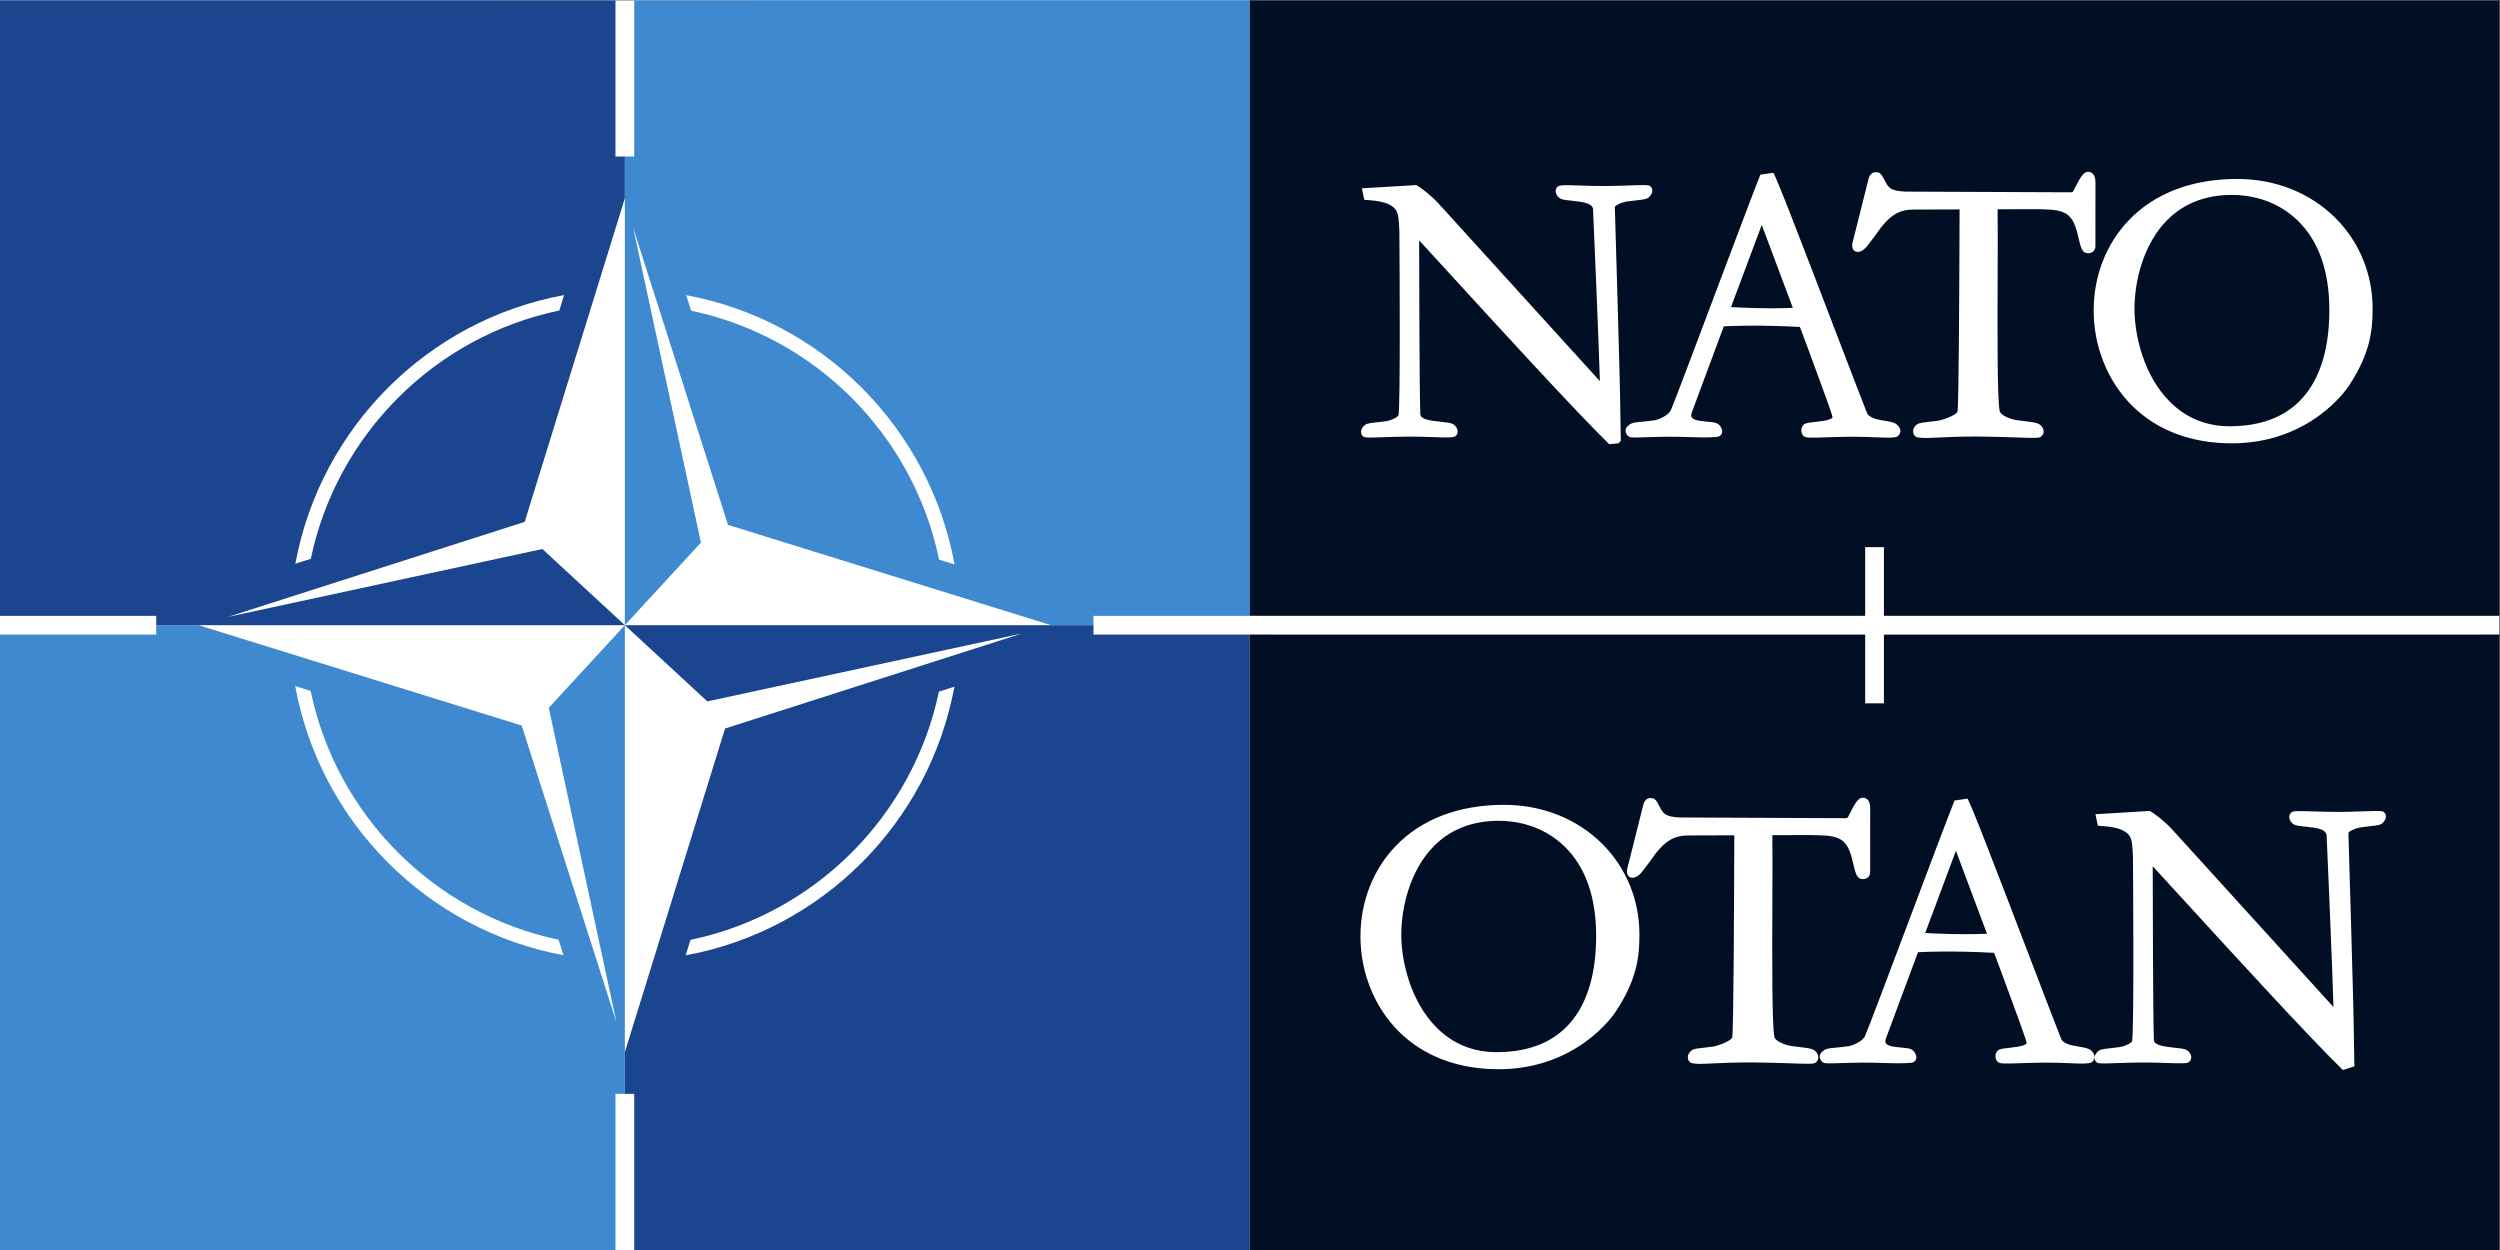 <?xml version="1.0" encoding="UTF-8" standalone="no"?>
<svg
   xmlns:dc="http://purl.org/dc/elements/1.1/"
   xmlns:cc="http://creativecommons.org/ns#"
   xmlns:rdf="http://www.w3.org/1999/02/22-rdf-syntax-ns#"
   xmlns:svg="http://www.w3.org/2000/svg"
   xmlns="http://www.w3.org/2000/svg"
   viewBox="0 0 302.36 151.187"
   height="151.187"
   width="302.36"
   xml:space="preserve"
   id="svg2"
   version="1.1"><rect x="0" y="0" width="302.36" height="151.187" fill="#333333" stroke="none"/><defs
     id="defs6" /><g
     transform="matrix(1.333,0,0,-1.333,0,151.187)"
     id="g10"><g
       transform="scale(0.1)"
       id="g12"><path
         id="path14"
         style="fill:#ffffff;fill-opacity:1;fill-rule:nonzero;stroke:none"
         d="M 2267.72,0.016 H 0 V 1133.87 H 2267.72 V 0.016" /><path
         id="path16"
         style="fill:#3e89d0;fill-opacity:1;fill-rule:nonzero;stroke:none"
         d="M 141.742,558.43 H 0.004 L 0.023,0.02 558.422,0 v 141.738 h 2.93 v 0 h 5.586 V 566.945 L 497.914,491.992 559.418,206.27 473.324,475.91 180.141,566.934 h -38.399 v -5.606 z m 126.113,-46.731 14.004,-4.355 c 23.438,-112.989 112.168,-202.02 224.903,-225.75 l 4.511,-14.082 C 387.797,290.383 290.492,387.969 267.855,511.699" /><path
         id="path18"
         style="fill:#3e89d0;fill-opacity:1;fill-rule:nonzero;stroke:none"
         d="m 1133.88,1133.87 -558.446,-0.02 V 992.133 h -8.496 V 566.945 l 69.023,74.934 -61.504,285.723 86.09,-269.649 293.172,-91.019 h 38.418 v 5.664 2.832 H 1133.88 Z M 622.582,866.371 C 746.102,843.5 843.438,745.867 866.063,622.094 l -14.02,4.336 c -23.41,113.066 -112.18,202.148 -224.969,225.859 l -4.492,14.082" /><path
         id="path20"
         style="fill:#1b458f;fill-opacity:1;fill-rule:nonzero;stroke:none"
         d="M 558.422,992.133 V 1133.85 L 0.023,1133.87 0.004,575.43 H 141.742 v -2.754 -5.731 h 425.196 l -74.844,69.114 -285.293,-61.606 269.238,86.235 90.899,293.597 v -387.34 425.188 h -5.684 z M 511.82,866.469 507.465,852.449 C 394.613,828.992 305.688,740.121 281.996,627.211 l -14.043,-4.508 c 22.852,123.668 120.293,221.11 243.867,243.766" /><path
         id="path22"
         style="fill:#1b458f;fill-opacity:1;fill-rule:nonzero;stroke:none"
         d="m 992.137,558.43 v 2.832 h -0.008 v 5.683 H 566.938 l 74.824,-69.132 285.32,61.582 -269.25,-86.219 -90.894,-293.594 v -37.844 h 5.761 v 0 h 2.735 V 0 L 1133.88,0.02 V 558.43 Z M 865.938,511.152 C 843.086,387.52 745.645,290.09 622.133,267.414 l 4.336,14.031 c 112.808,23.469 201.722,112.317 225.414,225.207 l 14.055,4.5" /><path
         id="path24"
         style="fill:#000f24;fill-opacity:1;fill-rule:evenodd;stroke:none"
         d="m 2131.07,784.023 c -1.38,-2.128 -34.68,-52.078 -106.23,-52.078 -36.77,0 -68.1,11.887 -90.59,34.387 -22.02,22.012 -34.65,53.395 -34.65,86.106 0,31.343 11.3,60.425 31.83,81.89 23.46,24.535 57.5,37.504 98.42,37.504 34.61,0 66.3,-12.629 89.23,-35.559 21.66,-21.656 33.6,-50.769 33.6,-81.96 0,-19.094 -1.68,-40.25 -21.61,-70.29 z m -236.52,120.403 c -5.26,0 -6.47,4.105 -9.18,15.976 -5.51,24.004 -13.87,24.004 -44.96,23.989 l -27.97,-0.094 c 0.21,-12.633 0.13,-35.082 0.04,-58.852 -0.19,-51.031 -0.43,-114.218 1.86,-124.285 0.91,-3.98 9.95,-7.203 14.55,-8.043 l 8.59,-1.109 c 8.92,-1.055 12.97,-1.535 15.43,-5.305 2.09,-3.215 1.64,-6.566 -1.16,-8.734 -1.67,-1.293 -4.96,-1.289 -22.75,-0.668 -9.52,0.328 -21.36,0.742 -34.98,0.82 -16.91,0 -27.91,-0.531 -35.94,-0.922 -9.22,-0.453 -14.12,-0.695 -18.79,0.278 -1.79,0.703 -2.91,2.046 -3.33,3.816 -0.51,2.043 0.02,4.227 1.45,5.988 2.46,3.028 4.8,3.282 11.07,3.953 2.87,0.309 6.1,0.672 10.22,1.262 5.46,0.981 16.83,5.348 17.38,8.484 1.2,7.809 1.6,113.25 1.8,163.918 l 0.07,19.278 -42.38,-0.141 c -11.84,-0.113 -19.42,-4.39 -28.94,-16.265 -2.18,-3.278 -8.31,-11.582 -12.65,-16.997 -2.54,-3.144 -6.79,-6.281 -10.42,-4.765 -1.35,0.558 -3.52,2.211 -2.99,6.957 l 14.76,58.758 c 0.49,2.308 2.36,6.211 6.28,6.211 4.39,0 5.16,-1.43 8.41,-7.481 l 1.4,-2.621 c 2.73,-4.422 4.88,-7.918 23.88,-7.523 l 143.66,-0.606 c 0.65,0 1.94,0.36 2.18,1.078 5.59,11.235 8.93,17.516 13.22,17.516 3.13,-0.016 6.87,-1.719 6.87,-9.762 l -0.04,-58.094 c -0.33,-3.765 -2.81,-6.015 -6.64,-6.015 z M 1724.17,742.434 c -0.28,-2.051 -1.59,-3.582 -2.72,-4.329 -3.15,-1.296 -8.56,-1.14 -19.54,-0.695 -6.07,0.25 -14.39,0.602 -22.98,0.52 -7.44,-0.063 -14.27,-0.278 -21.19,-0.512 -14.64,-0.473 -18.95,-0.551 -20.94,0.805 -1.94,1.523 -3.28,4.957 -1.91,8.332 1.5,3.601 4.24,3.91 10.24,4.582 2.6,0.289 5.71,0.652 9.72,1.258 2.05,0.398 6.85,1.339 7.89,3.07 -0.38,2.719 -8.8,25.953 -20.71,58.101 l -8.93,23.969 c -36.67,1.973 -61.44,0.985 -69.07,0.574 l -9.75,-26.203 -3.12,-8.386 -16.24,-43.75 c -0.6,-1.817 -0.62,-3.231 -0.04,-4.219 1.17,-1.996 4.71,-2.688 6.82,-3.098 3.57,-0.543 6.25,-0.781 8.48,-0.984 6.21,-0.574 9.62,-0.891 11.96,-6.531 0.64,-1.739 0.53,-3.442 -0.32,-4.805 -0.84,-1.34 -2.29,-2.172 -4.11,-2.352 -7.82,-0.746 -15.32,-0.496 -24,-0.207 -5.45,0.192 -12.62,0.438 -20.56,0.356 -7.54,-0.078 -14.13,-0.278 -19.42,-0.446 -12,-0.359 -14.25,-0.355 -15.63,0.489 -1.46,0.89 -3.08,2.656 -3.24,4.953 -0.09,1.336 0.27,3.324 2.52,5.199 3.15,2.582 5.58,2.805 11.49,3.336 2.9,0.262 6.67,0.609 11.85,1.305 4.01,0.547 12.8,4.367 15.11,8.988 1.85,3.695 21.08,54.801 39.69,104.219 l 0.78,2.113 c 16.8,44.617 35.83,95.187 40.89,107.621 l 11.68,1.707 c 2.27,-2.266 24.43,-60.012 55.58,-141.387 15.06,-39.324 28.07,-73.3 29.67,-77.035 2.55,-4.281 9.83,-5.519 13.74,-6.183 10.15,-1.645 11.91,-2.27 14.49,-5.172 1.81,-2.02 1.99,-3.946 1.82,-5.203 z m -253.86,-8.563 c -1.63,-1.805 -1.87,-1.922 -2.12,-1.941 l -8.23,-0.719 c -31.79,31.223 -102.41,108.469 -144.6,154.621 l -27.77,30.305 c 0.04,-28.289 0.24,-138.637 1.1,-158.321 0.72,-3.558 7.09,-4.707 10.48,-5.316 4.42,-0.641 7.71,-1 10.1,-1.266 6.71,-0.726 9.05,-0.98 11.53,-4.007 2.69,-3.329 1.93,-6.723 0.1,-8.461 -1.84,-1.739 -5.99,-1.676 -20.1,-1.188 -5.9,0.215 -14.81,0.543 -23.63,0.469 -7.84,-0.051 -15.59,-0.32 -21.82,-0.531 -14.22,-0.493 -16.87,-0.504 -18.3,0.464 -1.13,0.75 -1.91,1.997 -2.14,3.43 -0.19,1.27 -0.03,3.25 1.77,5.469 2.45,3.008 4.77,3.262 11.06,3.949 2.81,0.305 6.1,0.668 10.22,1.258 4.93,0.898 10.65,3.805 10.94,5.547 1.62,9.742 1.1,123.691 0.76,166.742 -0.45,11.418 -1.14,14.781 -1.84,16.715 -3.56,9.98 -19.72,11.066 -26.62,11.527 -1.68,0.113 -2.7,0.18 -3.39,0.352 l -2.2,10.344 49.31,2.96 c 4.19,-2.289 12.31,-8.328 19.77,-16.183 L 1451.6,788.359 c -1.21,39.68 -5.07,129.446 -6.24,156.52 -0.77,4.297 -7.34,5.488 -10.48,6.059 -4.92,0.714 -8.47,1.093 -10.58,1.324 -6.27,0.679 -8.62,0.933 -11.09,3.961 -2.69,3.324 -1.94,6.718 -0.1,8.465 1.85,1.738 6,1.671 20.18,1.167 6.71,-0.234 15.05,-0.527 23.54,-0.468 7.86,0.066 15.62,0.336 21.86,0.547 14.19,0.492 16.84,0.504 18.3,-0.485 1.12,-0.761 1.89,-2.015 2.1,-3.433 0.19,-1.254 0.04,-3.215 -1.75,-5.45 -2.48,-3.019 -4.82,-3.273 -11.11,-3.953 -2.73,-0.293 -5.99,-0.656 -10.19,-1.25 -6.06,-1.097 -10.96,-3.98 -10.9,-4.992 0.05,-1.035 5.02,-167.601 4.93,-181.961 l 0.49,-29.847 z M 1133.86,1133.86 V 575.488 h 558.43 v 62.305 h 17.01 l -0.01,-62.305 h 558.43 v 558.372 z m 436.69,-278.282 c 8.41,-0.523 31.68,-1.715 56.09,-0.707 l -28.19,75.266 z m 454.64,101.762 c -23.92,0 -43.67,-7.613 -58.69,-22.637 -22.03,-22.031 -29.88,-56.137 -29.88,-80.707 0,-24.094 8.41,-60.629 32.11,-84.328 14.75,-14.754 33.02,-22.234 54.32,-22.234 30.84,0 54.22,10.039 69.5,29.836 13.84,17.941 20.87,43.39 20.87,75.644 0,34.82 -9.38,61.852 -27.87,80.34 -20.96,20.957 -46.81,24.086 -60.36,24.086" /><path
         id="path26"
         style="fill:#000f24;fill-opacity:1;fill-rule:evenodd;stroke:none"
         d="m 2162.92,388.703 c -2.47,-3.023 -4.81,-3.277 -11.07,-3.957 -2.65,-0.277 -5.94,-0.648 -10.22,-1.25 -6.06,-1.109 -10.96,-3.988 -10.91,-5 0.06,-1.195 5.02,-167.59 4.93,-181.957 l 0.5,-29.844 -10.45,-3.336 c -32.16,31.422 -102.56,108.442 -144.63,154.457 l -27.89,30.446 c 0.04,-28.289 0.23,-138.657 1.09,-158.309 0.73,-3.555 7.31,-4.746 10.44,-5.312 4.84,-0.711 8.31,-1.082 10.6,-1.325 6.26,-0.679 8.6,-0.933 11.08,-3.961 2.68,-3.328 1.93,-6.718 0.09,-8.464 -1.84,-1.739 -5.99,-1.672 -20.16,-1.168 -6.71,0.234 -15.06,0.527 -23.57,0.457 -7.4,-0.059 -14.89,-0.309 -20.91,-0.512 -15.37,-0.527 -17.79,-0.531 -19.22,0.449 -1.12,0.754 -1.9,2.004 -2.12,3.43 -0.19,1.258 -0.04,3.23 1.76,5.453 2.47,3.027 4.81,3.281 11.08,3.953 3,0.332 6.23,0.692 10.21,1.258 5.02,0.918 10.64,3.769 10.94,5.551 1.94,11.699 0.77,165.23 0.76,166.746 -0.45,11.414 -1.15,14.781 -1.84,16.719 -3.55,9.953 -19.7,11.046 -26.63,11.515 -1.88,0.137 -2.76,0.196 -3.4,0.36 l -2.18,10.332 49.3,2.976 c 4.21,-2.316 12.36,-8.375 19.77,-16.187 l 146.91,-161.735 c -1.19,39.391 -5.04,128.989 -6.22,156.028 -0.78,4.793 -7.37,5.984 -10.51,6.558 -5.02,0.719 -8.63,1.102 -10.57,1.305 -6.26,0.68 -8.61,0.934 -11.09,3.976 -3.07,3.809 -1.5,7.11 -0.09,8.469 1.84,1.715 5.97,1.653 20.09,1.164 6.73,-0.234 15.1,-0.527 23.63,-0.453 7.87,0.055 15.64,0.317 21.88,0.531 14.4,0.489 16.82,0.5 18.27,-0.484 1.13,-0.758 1.9,-2.016 2.1,-3.437 0.2,-1.254 0.04,-3.223 -1.75,-5.442 z M 1900.35,174.551 c -0.28,-2.067 -1.64,-3.617 -2.73,-4.321 -3.16,-1.304 -8.58,-1.144 -19.57,-0.699 -5.69,0.239 -14.28,0.602 -22.94,0.532 -7.54,-0.067 -14.59,-0.293 -20.81,-0.493 -15.01,-0.504 -19.32,-0.586 -21.32,0.793 -1.55,1.203 -3.44,4.524 -1.91,8.313 1.51,3.613 4.25,3.922 10.26,4.59 2.75,0.308 5.83,0.672 9.67,1.246 2.05,0.406 6.88,1.343 7.93,3.086 -0.34,2.578 -8.58,25.375 -20.73,58.105 l -8.91,23.965 c -36.57,1.965 -61.42,0.973 -69.08,0.559 l -10.47,-28.137 -18.64,-50.195 c -0.6,-1.805 -0.62,-3.223 -0.04,-4.219 1.17,-1.988 4.72,-2.684 6.8,-3.094 3.52,-0.527 6.18,-0.777 8.32,-0.973 6.39,-0.586 9.8,-0.898 12.13,-6.539 0.66,-1.738 0.55,-3.445 -0.31,-4.812 -0.85,-1.344 -2.31,-2.176 -4.11,-2.336 -7.94,-0.762 -15.5,-0.508 -24.24,-0.211 -5.9,0.203 -12.57,0.43 -20.31,0.352 -7.61,-0.079 -14.49,-0.293 -19.51,-0.454 -11.95,-0.355 -14.19,-0.351 -15.55,0.493 -1.45,0.89 -3.07,2.656 -3.24,4.953 -0.09,1.336 0.26,3.324 2.52,5.191 3.15,2.59 5.6,2.813 11.51,3.344 3,0.273 6.75,0.613 11.83,1.305 4.02,0.554 12.81,4.39 15.11,8.988 1.89,3.789 22.47,58.461 40.62,106.703 15.87,42.168 35.61,94.648 40.73,107.262 l 11.69,1.699 c 2.29,-2.27 24.52,-60.215 55.77,-141.871 14.96,-39.067 27.88,-72.828 29.48,-76.551 2.55,-4.289 9.84,-5.523 13.75,-6.184 10.03,-1.628 11.93,-2.304 14.49,-5.179 1.8,-2.028 1.97,-3.949 1.81,-5.211 z m -253,-4.457 c -1.69,-1.301 -4.99,-1.293 -22.81,-0.664 -9.5,0.328 -21.33,0.738 -34.91,0.82 -17.47,0 -28.78,-0.566 -36.27,-0.937 -8.9,-0.434 -13.81,-0.676 -18.47,0.292 -1.78,0.708 -2.9,2.04 -3.33,3.801 -0.51,2.055 0.02,4.242 1.45,6 2.47,3.028 4.82,3.282 11.09,3.961 2.9,0.317 6.15,0.676 10.2,1.258 5.47,0.992 16.83,5.367 17.38,8.48 1.22,7.883 1.62,114.211 1.8,165.309 l 0.08,17.895 -42.39,-0.141 c -11.83,-0.121 -19.42,-4.398 -28.94,-16.266 -2.11,-3.191 -8.23,-11.484 -12.64,-16.996 -2.55,-3.148 -6.8,-6.289 -10.41,-4.769 -1.09,0.449 -3.55,2.019 -3,6.961 l 14.75,58.75 c 0.49,2.312 2.36,6.226 6.28,6.226 4.41,0 5.17,-1.437 8.4,-7.472 l 1.42,-2.641 c 2.72,-4.422 4.87,-7.914 23.87,-7.504 l 143.67,-0.625 c 0.65,0 1.94,0.356 2.17,1.074 5.59,11.235 8.93,17.52 13.21,17.52 3.14,-0.012 6.89,-1.711 6.89,-9.75 l -0.04,-58.098 c -0.34,-3.769 -2.82,-6.019 -6.64,-6.019 -5.26,0 -6.47,4.101 -9.18,15.972 -5.52,24 -13.86,23.992 -44.92,23.989 l -28.01,-0.082 c 0.21,-12.649 0.12,-35.098 0.03,-58.864 -0.19,-51.172 -0.43,-114.23 1.87,-124.289 0.91,-3.957 9.94,-7.199 14.54,-8.051 3.99,-0.562 7.28,-0.949 9.43,-1.199 8.08,-0.953 12.13,-1.437 14.59,-5.195 2.5,-3.86 0.94,-7.121 -1.16,-8.746 z m -181.51,46.058 c -1.38,-2.129 -34.67,-52.074 -106.23,-52.074 -36.77,0 -68.1,11.891 -90.6,34.379 -22.01,22.023 -34.65,53.41 -34.65,86.109 0,31.344 11.31,60.426 31.84,81.895 23.46,24.535 57.5,37.504 98.42,37.504 34.61,0 66.3,-12.625 89.23,-35.551 21.67,-21.676 33.6,-50.781 33.6,-81.957 0,-19.098 -1.67,-40.254 -21.61,-70.305 z m 243.45,342.286 0.01,-62.364 h -17.01 v 62.364 H 1133.86 V 0.016 H 2267.72 V 558.438 Z m 37.45,-270.731 c 8.37,-0.527 31.54,-1.727 56.07,-0.719 l -28.18,75.282 z m -386.78,101.77 c -23.92,0 -43.66,-7.618 -58.68,-22.637 -22.04,-22.039 -29.89,-56.152 -29.89,-80.719 0,-24.09 8.41,-60.625 32.11,-84.324 14.75,-14.75 33.02,-22.231 54.32,-22.231 30.85,0 54.23,10.036 69.5,29.832 13.85,17.942 20.87,43.395 20.87,75.653 0,34.82 -9.37,61.844 -27.86,80.336 -20.97,20.961 -46.82,24.09 -60.37,24.09" /></g></g></svg>